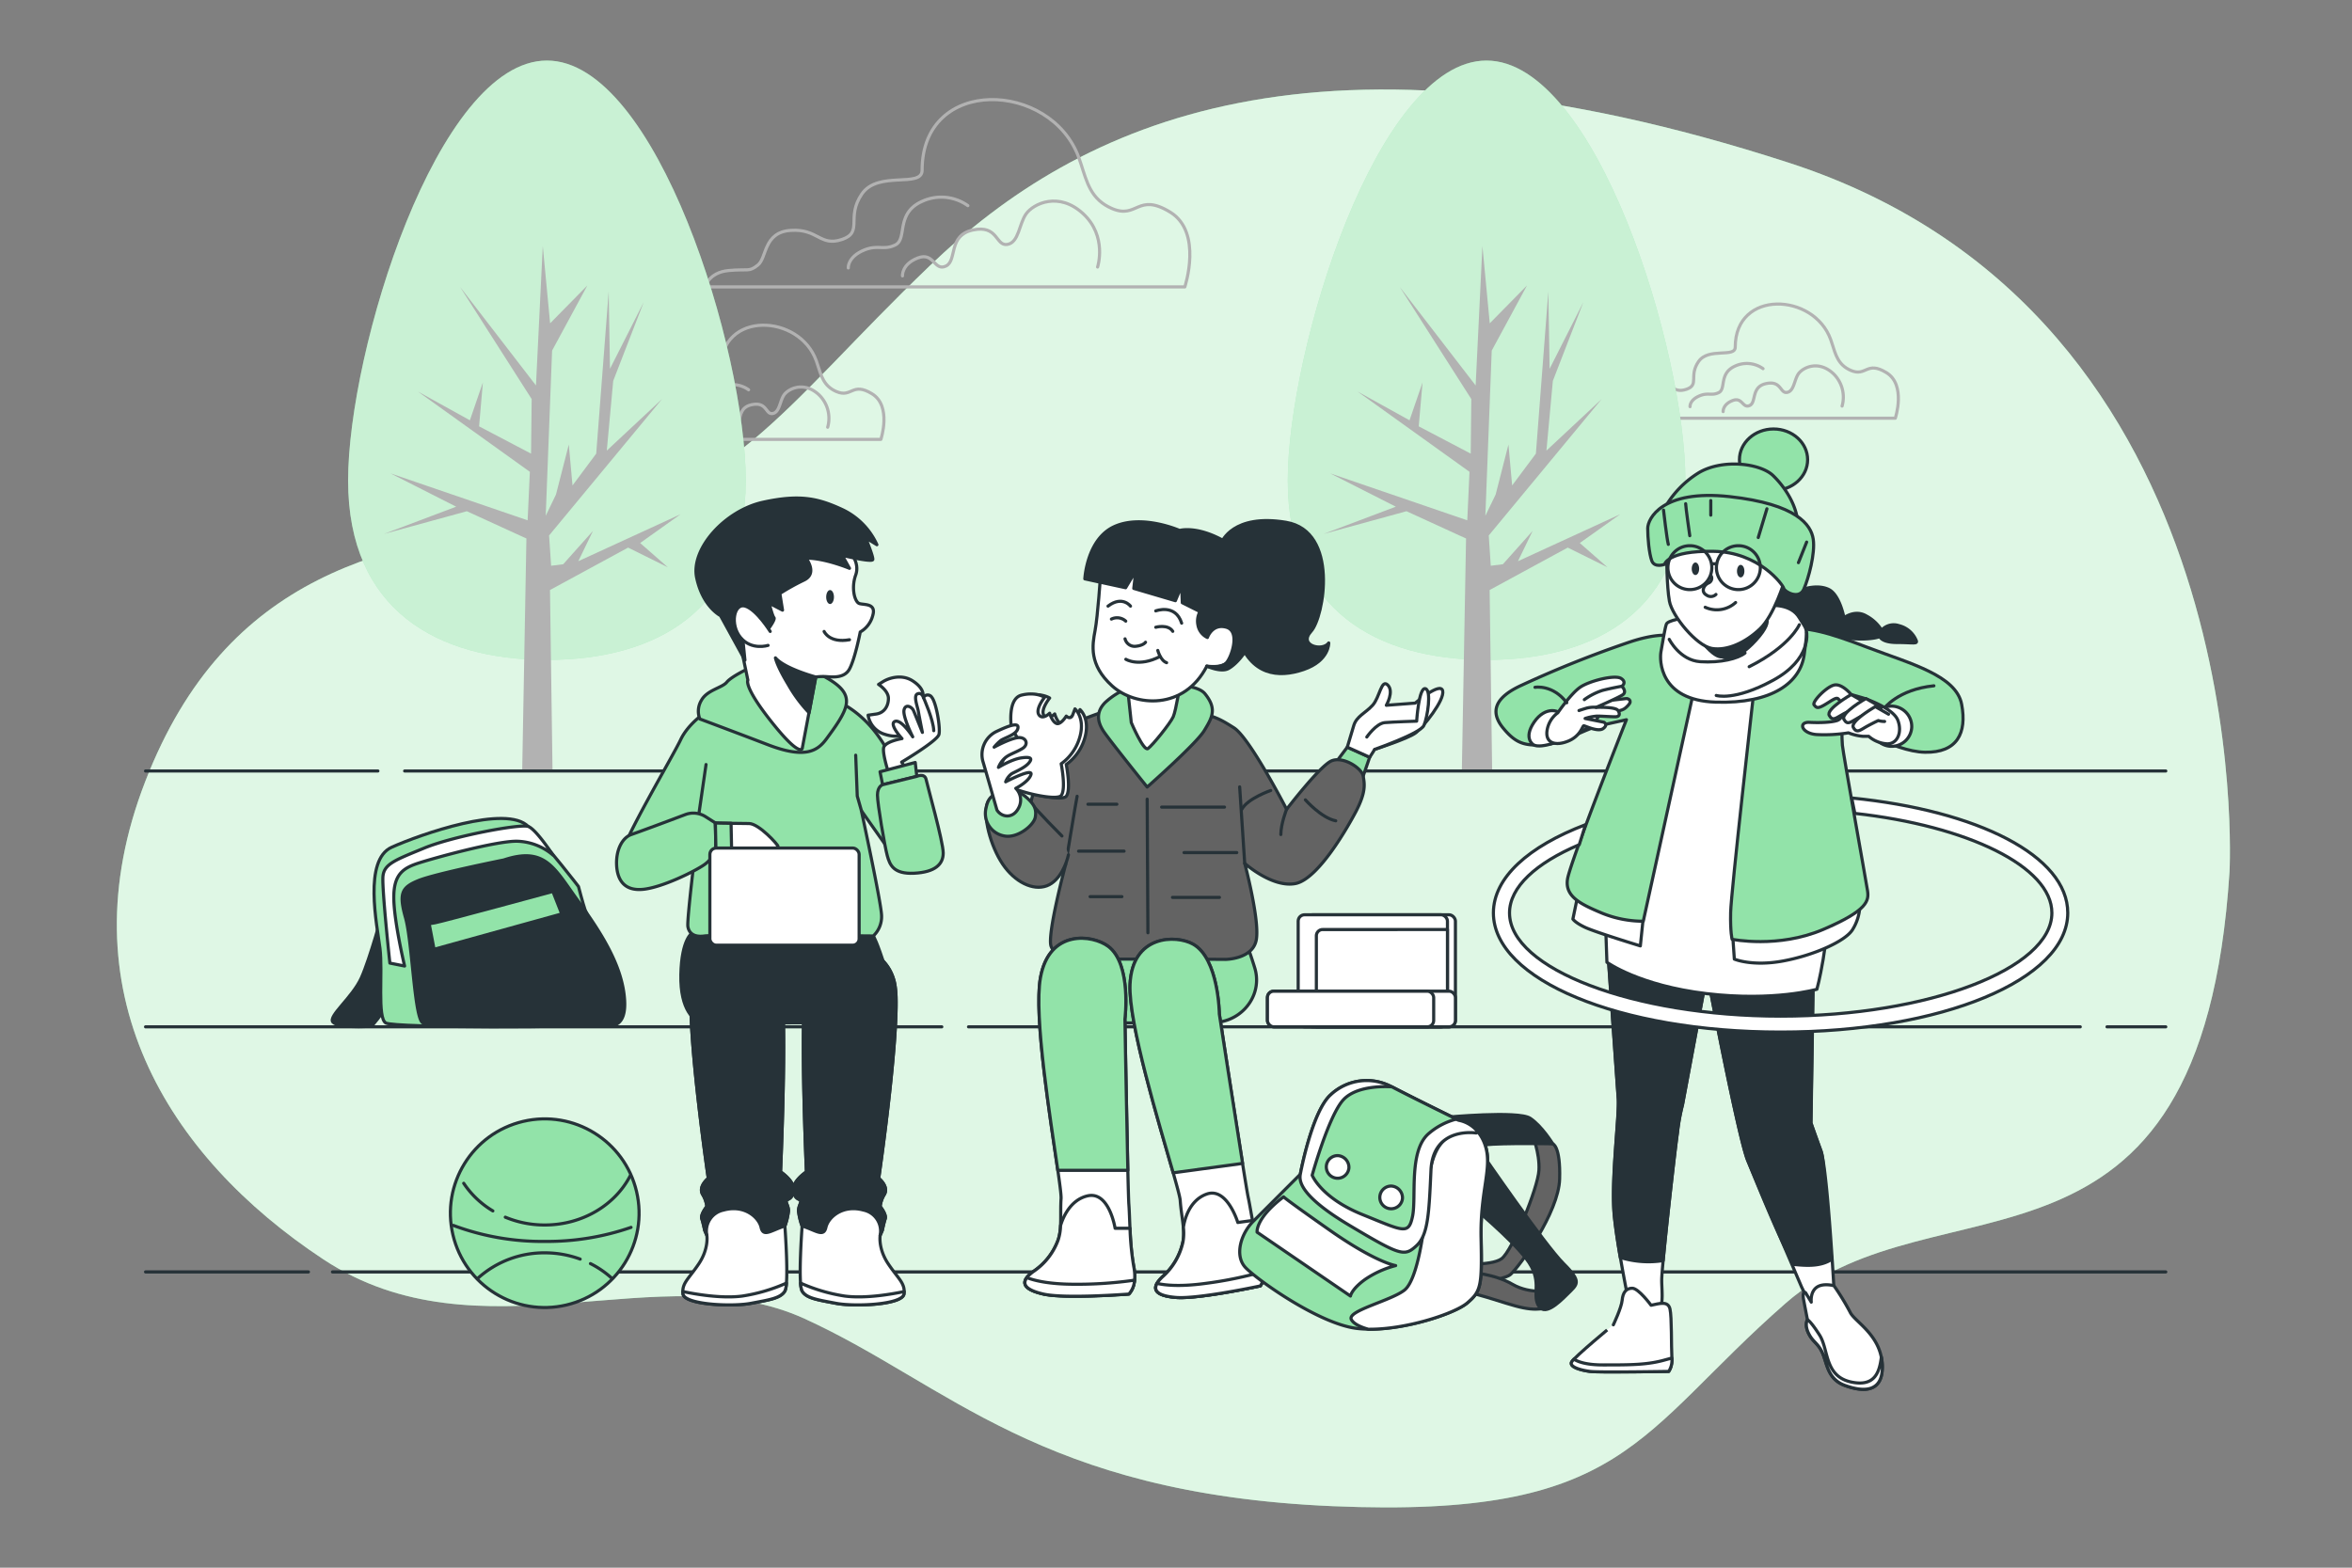 <svg xmlns="http://www.w3.org/2000/svg" viewBox="0 0 750 500"><rect x="0" y="0" width="750" height="500" fill="#808080" stroke="none"/><g id="background-simple"><path d="M710.94,278.1s10-177.36-140.49-226.18-226.19-13-274,32.88-63.77,75.73-118.57,81.7S72.24,182.45,46.33,249.21s7,119.57,56.79,152.45,107.62-2,153.45,18.93,74.74,55.8,168.4,59.79,96.65-22.92,144.48-64.77S702,417.6,710.94,278.1Z" style="fill:#92E3A9"></path><path d="M710.94,278.1s10-177.36-140.49-226.18-226.19-13-274,32.88-63.77,75.73-118.57,81.7S72.24,182.45,46.33,249.21s7,119.57,56.79,152.45,107.62-2,153.45,18.93,74.74,55.8,168.4,59.79,96.65-22.92,144.48-64.77S702,417.6,710.94,278.1Z" style="fill:#fff;opacity:0.7"></path></g><g id="Clouds"><path d="M344.72,52.35c-.22-.66-.44-1.32-.68-2-8.84-24.58-50-26.27-50,3.93,0,5.82-14,0-19.2,7.57s.58,12.21-6.4,14.54-7.56-3.49-16.29-2.91-7.56,8.73-10.47,11.05-2.9,1.17-9.3,1.75-7.57,5.23-7.57,5.23h153s5.81-17.45-4.66-23.85S362.73,70,354.59,66.51C347.86,63.63,346.6,58.15,344.72,52.35Z" style="fill:none;stroke:#b2b2b2;stroke-linecap:round;stroke-linejoin:round"></path><path d="M350,85.16s3.17-9.8-4.61-17-15.85-3.17-18.15,0-2.31,9.22-6.05,9.8-2.88-6.34-10.95-4.61-4.9,9.79-8.64,11.52-3.75-4.61-8.94-2.59S287.78,88,287.78,88" style="fill:none;stroke:#b2b2b2;stroke-linecap:round;stroke-linejoin:round"></path><path d="M308.63,65.59a14.59,14.59,0,0,0-14.76-1.29c-8.34,3.85-4.49,11.87-8.34,13.8S279.76,77.78,275,80s-4.5,5.45-4.5,5.45" style="fill:none;stroke:#b2b2b2;stroke-linecap:round;stroke-linejoin:round"></path><path d="M584.18,109.52c-.13-.41-.27-.81-.41-1.22-5.39-15-30.44-16-30.44,2.4,0,3.54-8.51,0-11.7,4.61s.36,7.44-3.9,8.86-4.61-2.13-9.92-1.77-4.61,5.31-6.38,6.73-1.77.71-5.67,1.06-4.61,3.19-4.61,3.19h93.22s3.54-10.63-2.84-14.53-6.38,1.42-11.34-.71C586.09,116.39,585.32,113.05,584.18,109.52Z" style="fill:none;stroke:#b2b2b2;stroke-linecap:round;stroke-linejoin:round"></path><path d="M587.4,129.51a10.42,10.42,0,0,0-2.81-10.36c-4.74-4.39-9.65-1.93-11.06,0s-1.4,5.62-3.68,6-1.76-3.86-6.67-2.81-3,6-5.27,7-2.28-2.81-5.44-1.58-3,3.51-3,3.51" style="fill:none;stroke:#b2b2b2;stroke-linecap:round;stroke-linejoin:round"></path><path d="M562.19,117.58a8.88,8.88,0,0,0-9-.78c-5.09,2.34-2.74,7.23-5.09,8.4s-3.51-.19-6.45,1.18-2.73,3.32-2.73,3.32" style="fill:none;stroke:#b2b2b2;stroke-linecap:round;stroke-linejoin:round"></path><path d="M260.7,116.26c-.13-.4-.26-.81-.41-1.21-5.38-15-30.44-16-30.44,2.39,0,3.55-8.5,0-11.69,4.61s.35,7.44-3.9,8.86-4.61-2.13-9.93-1.77-4.61,5.32-6.38,6.73-1.77.71-5.67,1.07-4.61,3.19-4.61,3.19h93.22s3.55-10.64-2.83-14.54-6.38,1.42-11.34-.7C262.62,123.13,261.85,119.79,260.7,116.26Z" style="fill:none;stroke:#b2b2b2;stroke-linecap:round;stroke-linejoin:round"></path><path d="M263.93,136.25a10.42,10.42,0,0,0-2.81-10.36c-4.74-4.39-9.66-1.93-11.06,0s-1.41,5.62-3.69,6-1.75-3.86-6.67-2.81-3,6-5.27,7-2.28-2.81-5.44-1.58-3,3.51-3,3.51" style="fill:none;stroke:#b2b2b2;stroke-linecap:round;stroke-linejoin:round"></path><path d="M238.71,124.32a8.88,8.88,0,0,0-9-.78c-5.08,2.35-2.74,7.23-5.08,8.4s-3.52-.19-6.45,1.18-2.74,3.32-2.74,3.32" style="fill:none;stroke:#b2b2b2;stroke-linecap:round;stroke-linejoin:round"></path></g><g id="Trees"><path d="M537.43,153.26c0,41.29-28.38,57.21-63.39,57.21s-63.4-15.92-63.4-57.21S439,19.31,474,19.31,537.43,112,537.43,153.26Z" style="fill:#92E3A9"></path><path d="M537.43,153.26c0,41.29-28.38,57.21-63.39,57.21s-63.4-15.92-63.4-57.21S439,19.31,474,19.31,537.43,112,537.43,153.26Z" style="fill:#fff;opacity:0.5"></path><polygon points="448.5 163.05 467.49 171.75 466.14 246.19 475.82 246.19 475.01 188.18 499.92 174.65 512.59 180.93 503.76 173.19 516.66 164.01 484.04 178.99 488.72 169.33 479.23 179.96 475.37 180.44 474.73 170.78 510.73 127.28 493.12 143.72 495.17 121.48 504.9 96.36 494.14 117.62 493.73 92.97 489.76 144.68 482.19 154.83 481.01 141.78 476.93 157.73 473.65 164.5 475.68 111.82 486.93 91.04 475.05 103.12 472.71 78.47 470.55 122.94 446.35 91.52 469.17 127.28 468.98 144.68 452.4 135.98 453.62 121.97 449.47 134.05 432.89 124.87 468.59 150.48 467.88 165.95 424.14 150.97 445.09 161.6 422.04 170.3 448.5 163.05" style="fill:#b2b2b2"></polygon><path d="M237.8,153.26c0,41.29-28.39,57.21-63.4,57.21S111,194.55,111,153.26,139.39,19.31,174.4,19.31,237.8,112,237.8,153.26Z" style="fill:#92E3A9"></path><path d="M237.8,153.26c0,41.29-28.39,57.21-63.4,57.21S111,194.55,111,153.26,139.39,19.31,174.4,19.31,237.8,112,237.8,153.26Z" style="fill:#fff;opacity:0.5"></path><polygon points="148.87 163.05 167.86 171.75 166.51 246.19 176.19 246.19 175.38 188.18 200.29 174.65 212.96 180.93 204.13 173.19 217.02 164.01 184.41 178.99 189.08 169.33 179.59 179.96 175.74 180.44 175.09 170.78 211.1 127.28 193.49 143.72 195.54 121.48 205.27 96.36 194.51 117.62 194.1 92.97 190.12 144.68 182.56 154.83 181.38 141.78 177.29 157.73 174.02 164.5 176.05 111.82 187.3 91.04 175.42 103.12 173.08 78.47 170.91 122.94 146.71 91.52 169.54 127.28 169.34 144.68 152.77 135.98 153.98 121.97 149.84 134.05 133.25 124.87 168.96 150.48 168.25 165.95 124.5 150.97 145.46 161.6 122.41 170.3 148.87 163.05" style="fill:#b2b2b2"></polygon></g><g id="Stairs"><line x1="671.88" y1="327.5" x2="690.62" y2="327.5" style="fill:none;stroke:#263238;stroke-linecap:round;stroke-linejoin:round"></line><line x1="308.84" y1="327.5" x2="663.35" y2="327.5" style="fill:none;stroke:#263238;stroke-linecap:round;stroke-linejoin:round"></line><line x1="46.41" y1="327.5" x2="300.32" y2="327.5" style="fill:none;stroke:#263238;stroke-linecap:round;stroke-linejoin:round"></line><line x1="106.02" y1="405.67" x2="690.62" y2="405.67" style="fill:none;stroke:#263238;stroke-linecap:round;stroke-linejoin:round"></line><line x1="46.41" y1="405.67" x2="98.35" y2="405.67" style="fill:none;stroke:#263238;stroke-linecap:round;stroke-linejoin:round"></line><line x1="129.03" y1="245.9" x2="690.62" y2="245.9" style="fill:none;stroke:#263238;stroke-linecap:round;stroke-linejoin:round"></line><line x1="46.41" y1="245.9" x2="120.5" y2="245.9" style="fill:none;stroke:#263238;stroke-linecap:round;stroke-linejoin:round"></line></g><g id="lunch-box"><rect x="416.5" y="291.76" width="47.6" height="35.74" rx="2.03" style="fill:#fff;stroke:#263238;stroke-linecap:round;stroke-linejoin:round"></rect><rect x="413.96" y="291.76" width="47.6" height="35.74" rx="2.03" style="fill:#fff;stroke:#263238;stroke-linecap:round;stroke-linejoin:round"></rect><path d="M421.76,296.47a2,2,0,0,0-2,2v29h39.8a2,2,0,0,0,2-2v-29Z" style="fill:#fff;stroke:#263238;stroke-linecap:round;stroke-linejoin:round"></path><rect x="404.16" y="316.13" width="59.94" height="11.37" rx="2.03" style="fill:#fff;stroke:#263238;stroke-linecap:round;stroke-linejoin:round"></rect><rect x="404.16" y="316.13" width="53.01" height="11.37" rx="2.03" style="fill:#fff;stroke:#263238;stroke-linecap:round;stroke-linejoin:round"></rect></g><g id="character-3"><path d="M512.82,304.7s2.81,40,3.22,45.65-2.42,26.34-1.21,37.8,5,29.36,5,29.36,4.22,5.63,7.64,2.82,2.41-7.85,2.41-12.07,4-40,5-47.06a63.46,63.46,0,0,1,1.61-8.84l7.84-42s10,52.59,13,59.83,17.17,40.31,17.17,40.31l4.23,8.65,6.43-2s-2.29-43.93-4.5-50-3.22-9-3.22-9l.68-44,.61-8.45L514,301.88Z" style="fill:#fff;stroke:#263238;stroke-linecap:round;stroke-linejoin:round"></path><path d="M580.71,367.15c-2.21-6-3.22-9-3.22-9l.68-44,.61-8.45L514,301.88l-1.21,2.82s2.81,40,3.22,45.65-2.42,26.34-1.21,37.8c.41,3.88,1.12,8.5,1.88,12.91a30.31,30.31,0,0,0,13.66,1c1.09-11.68,3.77-35.28,4.57-40.86a63.46,63.46,0,0,1,1.61-8.84l7.84-42s10,52.59,13,59.83c2.16,5.18,9.07,22.83,14.58,33.09,4,.38,8.56.76,12.18-1.64C582.07,388.15,582,370.79,580.71,367.15Z" style="fill:#263238;stroke:#263238;stroke-linecap:round;stroke-linejoin:round"></path><path d="M584.81,410.07s-3.62-1-5.63.6-1.61,4.63-1.61,4.63l-1.81-3s-1.21-.8-.6,2.41,1.2,6.24,1.2,6.24-1,1.61.41,4.42,3,3,4.42,6.24,1.61,8.24,7,10.25,12.42,2.79,12-6.66-8.8-13.65-10.21-16.66A79.13,79.13,0,0,0,584.81,410.07Z" style="fill:#fff;stroke:#263238;stroke-linecap:round;stroke-linejoin:round"></path><path d="M588.23,441.84c5.43,2,12.42,2.79,12-6.66a16.14,16.14,0,0,0-.31-2.37c-.63,5.48-2.51,9.42-9.48,8-8.74-1.78-7.26-10.37-10.22-15s-3.88-4.91-3.88-4.91-1,1.61.41,4.42,3,3,4.42,6.24S582.8,439.83,588.23,441.84Z" style="fill:#fff;stroke:#263238;stroke-linecap:round;stroke-linejoin:round"></path><path d="M526.49,416.3s-4-5.43-6-5.43-3,1.41-3.22,3.82-2.81,7.85-2.81,7.85S502,432.79,501.16,434.4s3,2.62,5.83,3,25.13,0,25.13,0,1.21-1.41,1-4.63,0-12.67-.6-15.28S529.31,415.7,526.49,416.3Z" style="fill:#fff;stroke:#263238;stroke-linecap:round;stroke-linejoin:round"></path><path d="M511.17,435.33c-5.35,0-8-1-9.28-1.83a4.59,4.59,0,0,0-.73.9c-.81,1.61,3,2.62,5.83,3s25.13,0,25.13,0a6.57,6.57,0,0,0,1-4.26l-2,.54C525.4,435.33,520.06,435.33,511.17,435.33Z" style="fill:#fff;stroke:#263238;stroke-linecap:round;stroke-linejoin:round"></path><path d="M512,295.25l.41,11.66s10.25,7.44,31.77,10,35.19-1.4,35.19-1.4,3.82-13.48,4.42-35.6-6.43-69-6.43-69l-44.44.8Z" style="fill:#fff;stroke:#263238;stroke-linecap:round;stroke-linejoin:round"></path><path d="M524,292.69l-.93,9s-14.34-4.37-17.62-5.92-3.89-2.65-3.89-2.65l1.71-8.26A34.7,34.7,0,0,0,524,292.69Z" style="fill:#fff;stroke:#263238;stroke-linecap:round;stroke-linejoin:round"></path><path d="M536.55,204.14s-3.31-3.75-16.34.45a345.45,345.45,0,0,0-34.9,13.91c-8.84,4-10.17,8.62-6,13.7s7.07,5.74,13.25,5.3,12.15-4.86,18.12-6.19l7.95-1.76s-17.89,45.28-18.78,50.8,4,7.95,10.83,10.82A35,35,0,0,0,524,293.82l17.23-78.63S543.18,211,536.55,204.14Z" style="fill:#92E3A9;stroke:#263238;stroke-linecap:round;stroke-linejoin:round"></path><path d="M575.2,187.87s4.54-1.58,8,.17,4.8,9,4.8,9,3.49-2.76,7.13-.58A12.79,12.79,0,0,1,600,201a5.16,5.16,0,0,1,5.53-1.45A8,8,0,0,1,611,204.2c.59,1.31-.87.72-6,.72s-5.53-1.89-5.53-1.89-2.33,1-7.71.73-5.68-1.6-5.68-1.6,1.74,1.6-6,2-22.86-2-21.4-11.51,7.28-11.35,10.62-10.62S575.2,187.87,575.2,187.87Z" style="fill:#263238;stroke:#263238;stroke-linecap:round;stroke-linejoin:round"></path><path d="M552.43,297.06l.61,8.84s5.63,2.42,15.48.61,19.71-6.24,22.12-9.86a15.24,15.24,0,0,0,2.42-7.64s-19.11,7.24-28.36,8.25S552.43,297.06,552.43,297.06Z" style="fill:#fff;stroke:#263238;stroke-linecap:round;stroke-linejoin:round"></path><path d="M559.19,221.15S552,284.58,551.86,291s.47,8.58.47,8.58,14.65,3,29-3.12S596,287.23,595.5,284s-7.79-43.8-8-46.29-.15-6.55-.15-6.55l1.24-1.24s15,9.82,25.25,10,13.41-6.08,11.69-15.27-16.21-12.94-29.77-18.08-18.23-6.39-28.21-6.39S559.19,221.15,559.19,221.15Z" style="fill:#92E3A9;stroke:#263238;stroke-linecap:round;stroke-linejoin:round"></path><path d="M537.37,197.06s-5.53.73-6,2-1.31,6.41-1.74,8.88-.59,15.43,17.47,16,27.08-6.26,28.24-15.29,1-7.28-1.6-11.65-8.59-4.07-11.06-3.78-6.41,5.53-14.42,6.11S537.37,197.06,537.37,197.06Z" style="fill:#fff;stroke:#263238;stroke-linecap:round;stroke-linejoin:round"></path><path d="M543.05,205.07s3.64,4.75,6.14,4.43c0,0,3.76,2.41,10.75-5.3s1.6-8,1.6-8S552.08,206.09,543.05,205.07Z" style="fill:#263238;stroke:#263238;stroke-linecap:round;stroke-linejoin:round"></path><path d="M576.1,201.72s1.6,8.59-10.77,15.29-18.06,4.8-18.06,4.8" style="fill:none;stroke:#263238;stroke-linecap:round;stroke-linejoin:round"></path><path d="M556.45,208.27c-2.19,1.75-7.72,3.21-14.27,2.77s-9.9-7.13-9.9-7.13" style="fill:none;stroke:#263238;stroke-linecap:round;stroke-linejoin:round"></path><path d="M573.77,199.25s-2.91,6.84-16,13.39" style="fill:none;stroke:#263238;stroke-linecap:round;stroke-linejoin:round"></path><path d="M489,237.55s-3.38-2,.2-7.24,8.59-4.15,9.46-1.16.09,6.67-2.9,7.73S490.14,238.23,489,237.55Z" style="fill:#fff;stroke:#263238;stroke-linecap:round;stroke-linejoin:round"></path><path d="M512.5,223.46s5.44-.54,6-.65,2.17.55.76,2.07-1.74,1.74-6.42,2.39-2.29,2.29-6.1,4.58-4.46,2.28-4.46,2.28,1.52-8.82,4.57-11.32S512.5,223.46,512.5,223.46Z" style="fill:#fff;stroke:#263238;stroke-linecap:round;stroke-linejoin:round"></path><path d="M496.75,227.34s4.24-6.23,7.23-8.22,11-4,12.95-2.74.25,2.49.25,2.49,1.74,1.75.25,2.74-8.47,4-8.47,4,6.22-.25,7,1,.38,2-.93,2-4.24-.22-5.76-.22a15.47,15.47,0,0,0-3.81.76l6,1.2s1.42.76-.22,2-5.76-.87-6.2-.87-1,3.27-5,4.9-7.18.65-6.75-3.16A8.6,8.6,0,0,1,496.75,227.34Z" style="fill:#fff;stroke:#263238;stroke-linecap:round;stroke-linejoin:round"></path><path d="M517.18,218.87s-3.26.57-6.2,1.33a20.92,20.92,0,0,0-5.77,2.94" style="fill:#fff;stroke:#263238;stroke-linecap:round;stroke-linejoin:round"></path><path d="M509,225.6a8.93,8.93,0,0,0-3.1.26c-1.41.43-2.39.76-2.39.76" style="fill:#fff;stroke:#263238;stroke-linecap:round;stroke-linejoin:round"></path><path d="M489.47,219.21s5.69-1,10.13,4.93" style="fill:none;stroke:#263238;stroke-linecap:round;stroke-linejoin:round"></path><path d="M600.68,226.07s4.46-6.19,16-7.34" style="fill:none;stroke:#263238;stroke-linecap:round;stroke-linejoin:round"></path><path d="M609.61,231.84a6.41,6.41,0,1,1-6.41-6.63A6.52,6.52,0,0,1,609.61,231.84Z" style="fill:#fff;stroke:#263238;stroke-linecap:round;stroke-linejoin:round"></path><path d="M590.31,221.52s-3-3.7-5.55-3-7,5.37-6.29,6.29,1.11,1.3,3.33,0,3.52-2.4,4.26-2a4.89,4.89,0,0,1,1.66,3.51c0,1.3-.37,3-2,3.52s-5,.74-8.7.55-2.59,3.52,2.22,3.89a48.41,48.41,0,0,0,10.18-.55,16.1,16.1,0,0,0,4.62,1.11h1.85a9.79,9.79,0,0,0,5.93,2.4c3.33,0,4.81-3.88,3.33-7.59s-9.81-6.66-10.92-7S590.31,221.52,590.31,221.52Z" style="fill:#fff;stroke:#263238;stroke-linecap:round;stroke-linejoin:round"></path><path d="M595.12,224.3l-4.81-2.78s-8.14,4.63-7,6.66,2.22.74,4.63-.55,3.33-1.67,3.33-1.67S595.31,227.26,595.12,224.3Z" style="fill:#fff;stroke:#263238;stroke-linecap:round;stroke-linejoin:round"></path><path d="M599.81,225.56,595,222.79s-8.15,4.62-7,6.66,2.23.74,4.63-.56,3.33-1.66,3.33-1.66S600,228.52,599.81,225.56Z" style="fill:#fff;stroke:#263238;stroke-linecap:round;stroke-linejoin:round"></path><path d="M602.21,227.79,598,225.38s-8.14,4.63-7,6.66,2.22.74,4.63-.55,3.33-1.67,3.33-1.67a6.47,6.47,0,0,0,2,.28" style="fill:#fff;stroke:#263238;stroke-linecap:round;stroke-linejoin:round"></path><ellipse cx="565.54" cy="146.62" rx="10.87" ry="9.8" style="fill:#92E3A9;stroke:#263238;stroke-linecap:round;stroke-linejoin:round"></ellipse><path d="M531.48,177.74s0,9.26.86,14S541,206,545.91,206.82s10.77-1.94,15.29-6.25,7.76-15.07,8-15.72-1.94-6.46-9-9.69c-14.3-6.5-20.25-4.53-24.35-2.59S531.48,177.74,531.48,177.74Z" style="fill:#fff;stroke:#263238;stroke-linecap:round;stroke-linejoin:round"></path><path d="M545.69,183.77a1.61,1.61,0,0,1-.86,2.16c-1.51.64-2.58,2.8-.65,3.87a2.32,2.32,0,0,0,3-.21" style="fill:none;stroke:#263238;stroke-linecap:round;stroke-linejoin:round"></path><path d="M543.75,193.68a8.89,8.89,0,0,0,9.7-1.51" style="fill:none;stroke:#263238;stroke-linecap:round;stroke-linejoin:round"></path><path d="M556.25,182.16c0,1.13-.53,2-1.19,2s-1.18-.91-1.18-2,.53-2,1.18-2S556.25,181,556.25,182.16Z" style="fill:#263238"></path><path d="M541.82,181.4c0,1.13-.53,2-1.19,2s-1.18-.92-1.18-2,.53-2,1.18-2S541.82,180.27,541.82,181.4Z" style="fill:#263238"></path><path d="M530.46,162.69a31.48,31.48,0,0,1,11.46-12.05c7.67-4.37,19.49-2.83,23.5,1.06s7.33,9.45,7.8,14.53,2.36-1.18-17.25-2.36-25.63.24-25.63.24Z" style="fill:#92E3A9;stroke:#263238;stroke-linecap:round;stroke-linejoin:round"></path><path d="M530.78,180s.91-4.37,15.56-4.16,22.24,10.73,22.46,11.81,4.9,3.7,6.4.26,3.67-11.42,3-15.94-5.17-11.21-26.71-13.58-26.07,7.11-26.07,10.13.44,8,1.3,10.34S530.78,180,530.78,180Z" style="fill:#92E3A9;stroke:#263238;stroke-linecap:round;stroke-linejoin:round"></path><path d="M530.46,162.69s1.09,9.48,1.53,10.93" style="fill:none;stroke:#263238;stroke-linecap:round;stroke-linejoin:round"></path><path d="M537.52,160.66c0,1,1.31,10.2,1.31,10.2" style="fill:none;stroke:#263238;stroke-linecap:round;stroke-linejoin:round"></path><line x1="545.53" y1="159.65" x2="545.53" y2="164.3" style="fill:none;stroke:#263238;stroke-linecap:round;stroke-linejoin:round"></line><line x1="563.43" y1="162.27" x2="560.67" y2="171.44" style="fill:none;stroke:#263238;stroke-linecap:round;stroke-linejoin:round"></line><line x1="576.1" y1="172.89" x2="573.48" y2="179.45" style="fill:none;stroke:#263238;stroke-linecap:round;stroke-linejoin:round"></line><path d="M545.86,181.05a7,7,0,1,0-7,7A7,7,0,0,0,545.86,181.05Z" style="fill:none;stroke:#263238;stroke-linecap:round;stroke-linejoin:round"></path><path d="M561.33,181.05a7,7,0,1,0-7,7A7,7,0,0,0,561.33,181.05Z" style="fill:none;stroke:#263238;stroke-linecap:round;stroke-linejoin:round"></path><line x1="545.93" y1="179.82" x2="547.35" y2="179.82" style="fill:none;stroke:#263238;stroke-linecap:round;stroke-linejoin:round"></line><path d="M590.47,254.51l1,4.91c36,4,62.83,17,62.83,31.75,0,17.85-39.59,32.92-86.46,32.92S481.35,309,481.35,291.17c0-8.26,8.48-15.92,22.24-21.77l2-6.38c-18.16,6.91-29.38,16.88-29.38,28.15,0,21.33,40.22,38,91.57,38s91.58-16.71,91.58-38C659.38,273,630.71,258.54,590.47,254.51Z" style="fill:#fff;stroke:#263238;stroke-linecap:round;stroke-linejoin:round"></path></g><g id="character-2"><polygon points="426.17 242.91 429.62 238.3 436.76 241.52 434.69 247.51 426.17 242.91" style="fill:#92E3A9;stroke:#263238;stroke-linecap:round;stroke-linejoin:round"></polygon><path d="M338.63,297.5s-3.45,1.84-3.69,13.36,4.38,14.74,6.46,15.2c1.52.34,30.39.18,45.42.07,7.95-.05,14.49-6.75,13.83-14.67a13.23,13.23,0,0,0-.51-2.67c-2.54-8.3-3.83-10.3-3.83-10.3Z" style="fill:#92E3A9;stroke:#263238;stroke-linecap:round;stroke-linejoin:round"></path><path d="M359.13,224.94a101.32,101.32,0,0,0-16.81,5.76c-8.76,3.91-17.51,33.17-15.44,41.46s5.07,9,7.6,8.06,5.3-4.37,5.3-4.37-6,22.34-4.6,26,6.91,4.37,15.43,4.14,40.08,0,40.08,0,8.75,0,9.91-6.22-3.69-24.41-3.69-24.41,8.75,7.83,16.13,6.45,16.95-18.43,19.35-23c3.22-6.22,2.76-8.75,2.3-11.29s-6.45-6.45-10.14-4.83-14.28,15.43-14.28,15.43-11.75-22.81-16.81-26-6.69-4.15-17.74-6S359.13,224.94,359.13,224.94Z" style="fill:#636363;stroke:#263238;stroke-linecap:round;stroke-linejoin:round"></path><line x1="365.81" y1="254.88" x2="366.04" y2="297.5" style="fill:none;stroke:#263238;stroke-linecap:round;stroke-linejoin:round"></line><line x1="394.38" y1="271.93" x2="377.56" y2="271.93" style="fill:none;stroke:#263238;stroke-linecap:round;stroke-linejoin:round"></line><line x1="343.93" y1="271.47" x2="358.44" y2="271.47" style="fill:none;stroke:#263238;stroke-linecap:round;stroke-linejoin:round"></line><line x1="347.61" y1="285.98" x2="357.75" y2="285.98" style="fill:none;stroke:#263238;stroke-linecap:round;stroke-linejoin:round"></line><line x1="373.88" y1="286.21" x2="388.85" y2="286.21" style="fill:none;stroke:#263238;stroke-linecap:round;stroke-linejoin:round"></line><path d="M416.26,255.11s5.07,5.76,9.68,6.68" style="fill:none;stroke:#263238;stroke-linecap:round;stroke-linejoin:round"></path><path d="M405.2,252.12s-7.37,2.53-9.21,6" style="fill:none;stroke:#263238;stroke-linecap:round;stroke-linejoin:round"></path><line x1="370.42" y1="257.42" x2="390.46" y2="257.42" style="fill:none;stroke:#263238;stroke-linecap:round;stroke-linejoin:round"></line><line x1="356.14" y1="256.5" x2="346.92" y2="256.5" style="fill:none;stroke:#263238;stroke-linecap:round;stroke-linejoin:round"></line><line x1="396.91" y1="275.39" x2="395.3" y2="250.97" style="fill:none;stroke:#263238;stroke-linecap:round;stroke-linejoin:round"></line><path d="M339.78,275.85s3.46-21,3.69-21.89" style="fill:none;stroke:#263238;stroke-linecap:round;stroke-linejoin:round"></path><path d="M410.27,258.11s-1.84,4.61-1.84,8.06" style="fill:none;stroke:#263238;stroke-linecap:round;stroke-linejoin:round"></path><path d="M360.51,219.18a23.57,23.57,0,0,0-8.06,4.84c-3.22,3.22-2.3,6.45-.69,9s14.05,18,14.05,18,15.67-13.82,18.2-18,4.15-6.91.23-11.75S360.51,219.18,360.51,219.18Z" style="fill:#92E3A9;stroke:#263238;stroke-linecap:round;stroke-linejoin:round"></path><path d="M359.82,221.94l.92,8.53s3.92,9.21,5.3,8.29,7.14-8.06,8.07-10.14,2.3-11.05,2.3-11.05l-15.9,1.61Z" style="fill:#fff;stroke:#263238;stroke-linecap:round;stroke-linejoin:round"></path><path d="M389.62,172.89s3.48-9.13,20.43-6.31,12.17,30.22,8,34.78,3.7,6.52,5.65,3.7c0,0,.22,5.65-8,8.47s-16.73,1.74-20.86-10S389.62,172.89,389.62,172.89Z" style="fill:#263238;stroke:#263238;stroke-linecap:round;stroke-linejoin:round"></path><path d="M350.93,183.54s-.87,13-1.74,17.6-2,10.87,5.43,17.61,23,7.82,30.22-6.3c0,0,4.78,1.73,8.69-3s3.7-10,1.09-15.65-13.48-11.08-30.43-15.21S350.93,183.54,350.93,183.54Z" style="fill:#fff;stroke:#263238;stroke-linecap:round;stroke-linejoin:round"></path><path d="M376.14,169.19s-11.73-5.22-20.65-1.3-9.56,16.73-9.56,16.73l13,2.83,3.26-5.43-.65,5.65,13.26,3.91,2-4.78.21,5.43,5.65,2.83a6.21,6.21,0,0,0-.65,4.34,5.41,5.41,0,0,0,3,3.92s1.53-4.57,6.09-3.26,1.52,10-.22,11.52-6.08.87-6.08.87,4.34,2,6.74.87,9.56-7.61,9.78-20.22-6.52-18.69-13.7-21.95S376.14,169.19,376.14,169.19Z" style="fill:#263238;stroke:#263238;stroke-linecap:round;stroke-linejoin:round"></path><path d="M358.75,203.75a3.16,3.16,0,0,0,3.26,2.39c2.61-.22,3.27-1.3,3.27-1.3" style="fill:none;stroke:#263238;stroke-linecap:round;stroke-linejoin:round"></path><path d="M359,210.27s4.13,2.61,10.87-.87" style="fill:none;stroke:#263238;stroke-linecap:round;stroke-linejoin:round"></path><path d="M369.19,207.45s.87,3.26,2.82,3.91" style="fill:none;stroke:#263238;stroke-linecap:round;stroke-linejoin:round"></path><path d="M354.41,197.45a4.1,4.1,0,0,1,4.56.65" style="fill:none;stroke:#263238;stroke-linecap:round;stroke-linejoin:round"></path><path d="M368.54,200.06s3.91-1.09,5.43,1.3" style="fill:none;stroke:#263238;stroke-linecap:round;stroke-linejoin:round"></path><path d="M360.49,193.32s-2.61-3.48-7.17,0" style="fill:none;stroke:#263238;stroke-linecap:round;stroke-linejoin:round"></path><path d="M368.54,194.84s6.3-2.39,8.26,3.91" style="fill:none;stroke:#263238;stroke-linecap:round;stroke-linejoin:round"></path><path d="M429.62,238.3s1.15-3.92,2.07-6.91,3.69-3.92,6-6.45,2.77-8.53,4.84-6.45-.46,6.45-.46,6.45l9.21-.69s8.07-6.91,8.76-3.92-6.22,11.52-8.53,13.36-13.13,5.3-13.13,5.3l-1.61,2.53Z" style="fill:#fff;stroke:#263238;stroke-linecap:round;stroke-linejoin:round"></path><path d="M435.84,235.07s3-4.37,5.76-4.6,10.14-.46,10.14-.46.69-10.83,2.76-10.37.69,9.21-.46,11.75-15.67,7.6-15.67,7.6" style="fill:#fff;stroke:#263238;stroke-linecap:round;stroke-linejoin:round"></path><path d="M338.63,266.63s-7.83-7.83-10.13-10.82-12-3.92-13.6.23.93,13.82,4.84,19.58,9.68,8.52,14.05,6.91,6.45-7.61,6.91-9.91" style="fill:#636363;stroke:#263238;stroke-linecap:round;stroke-linejoin:round"></path><path d="M317.9,253.5s-2.54-.46-3.46,4.15a7.28,7.28,0,0,0,6,9c4.15.69,9.22-3.45,9.68-6s-.23-4.14-3.23-6.68A7.66,7.66,0,0,0,317.9,253.5Z" style="fill:#92E3A9;stroke:#263238;stroke-linecap:round;stroke-linejoin:round"></path><path d="M324.12,232.31s-1.38-9.22,3.22-10.37,7.37.69,7.37.69-3,3.69-1.84,5.53,3.46-.46,3.46-.46.69,2.54,2.07,3.23,3.23-2.31,3.23-2.31,1.38,1.39,2.07-.46l.69-1.84s3.22,2.76,1.61,8.75a15.7,15.7,0,0,1-6,8.76s1.62,8.06,0,10.13-18.66-2.07-20-5.3,6-13.13,6-13.13Z" style="fill:#fff;stroke:#263238;stroke-linecap:round;stroke-linejoin:round"></path><path d="M322.51,232.08s-1.39-9.22,3.22-10.37,7.37.69,7.37.69-3,3.69-1.84,5.53,3.45-.46,3.45-.46.7,2.54,2.08,3.23,3.22-2.31,3.22-2.31,1.39,1.39,2.08-.46l.69-1.84s3.22,2.76,1.61,8.75a15.7,15.7,0,0,1-6,8.76s1.61,8.06,0,10.13-18.66-2.07-20-5.3,6-13.13,6-13.13Z" style="fill:#fff;stroke:#263238;stroke-linecap:round;stroke-linejoin:round"></path><path d="M317.9,258.34s-3.23-11.29-4.38-15.2a8.17,8.17,0,0,1,4.38-9.91c3.91-1.84,7.14-3,6.68-.92s-4.38,3-5.53,3.92A15.13,15.13,0,0,0,317,238.3s4.6-2.54,7.37-3,3.91,2.08,1.61,3.46-4.38,1.84-5.76,3.22a8,8,0,0,0-1.84,2.77s4.15-2.54,7.14-3,3.92,0,2.53,1.62-4.37,2.76-5.52,3.45a5.77,5.77,0,0,0-1.85,2.54s8.76-4.61,8.07-2.31-4.84,4.38-4.84,4.38a5.27,5.27,0,0,1,.92,6.22C323,261.33,319.28,260.64,317.9,258.34Z" style="fill:#fff;stroke:#263238;stroke-linecap:round;stroke-linejoin:round"></path><path d="M358.71,325s2.2-17.54-5.32-23.18c-4.94-3.71-18.8-5.64-21.61,10s6.89,65.78,6.57,70.48.32,9.71-.94,13.16a20.53,20.53,0,0,1-7.83,10c-4.38,3.13-3.76,5.64,3.14,7.2s27.25,0,27.25,0,2.82-2.5,1.56-8.77-1.25-16-1.56-19.73S358.71,325,358.71,325Z" style="fill:#fff;stroke:#263238;stroke-linecap:round;stroke-linejoin:round"></path><path d="M332.72,412.73c6.89,1.57,27.25,0,27.25,0s2.82-2.5,1.56-8.77a90,90,0,0,1-1.2-12.21h-4.75s-1.88-11.91-8.77-10.34c-5.85,1.33-8.08,7.62-8.62,9.49a16.15,16.15,0,0,1-.78,4.61,20.53,20.53,0,0,1-7.83,10C325.2,408.66,325.82,411.17,332.72,412.73Z" style="fill:#fff;stroke:#263238;stroke-linecap:round;stroke-linejoin:round"></path><path d="M342.74,409.6c-8.09,0-12.77-1.13-15.29-2.1-1.66,2.22-.11,4,5.27,5.23,6.89,1.57,27.25,0,27.25,0a7.14,7.14,0,0,0,1.81-4.43A127.72,127.72,0,0,1,342.74,409.6Z" style="fill:#fff;stroke:#263238;stroke-linecap:round;stroke-linejoin:round"></path><path d="M353.39,301.85c-4.94-3.71-18.8-5.64-21.61,10C329.59,324,335,357,337.31,373.27h22.33c-.4-17.21-.93-48.24-.93-48.24S360.91,307.49,353.39,301.85Z" style="fill:#92E3A9;stroke:#263238;stroke-linecap:round;stroke-linejoin:round"></path><path d="M388.81,323.37s-.19-17.67-8.4-22.25c-5.4-3-19.38-3.05-20.06,12.85s15.7,64.25,16,68.95,1.62,9.58.85,13.16a20.65,20.65,0,0,1-6.41,11c-3.92,3.69-3,6.09,4.08,6.72s27-3.68,27-3.68,2.45-2.87.37-8.9-3.4-15.66-4.22-19.35S388.81,323.37,388.81,323.37Z" style="fill:#fff;stroke:#263238;stroke-linecap:round;stroke-linejoin:round"></path><path d="M374.89,413.78c7,.63,27-3.67,27-3.67s2.45-2.87.37-8.9a89.84,89.84,0,0,1-2.85-11.95l-4.7.64s-3.47-11.54-10.08-9c-5.63,2.1-7,8.64-7.27,10.56a16.26,16.26,0,0,1-.14,4.67,20.65,20.65,0,0,1-6.41,11C366.89,410.76,367.85,413.16,374.89,413.78Z" style="fill:#fff;stroke:#263238;stroke-linecap:round;stroke-linejoin:round"></path><path d="M384.4,409.33c-8,1.09-12.81.6-15.44,0-1.34,2.42.44,4,5.93,4.47,7,.63,27-3.67,27-3.67a7.2,7.2,0,0,0,1.2-4.64A127.39,127.39,0,0,1,384.4,409.33Z" style="fill:#fff;stroke:#263238;stroke-linecap:round;stroke-linejoin:round"></path><path d="M380.41,301.12c-5.4-3-19.38-3.05-20.06,12.85-.53,12.34,9.22,44.24,13.76,60.09l22.13-3c-2.72-17-7.43-47.68-7.43-47.68S388.62,305.7,380.41,301.12Z" style="fill:#92E3A9;stroke:#263238;stroke-linecap:round;stroke-linejoin:round"></path></g><g id="character-1"><path d="M261.14,185.39a6.73,6.73,0,0,1,7.76-1.66" style="fill:none;stroke:#263238;stroke-linecap:round;stroke-linejoin:round"></path><path d="M220.79,297.5s-3.45,1.84-3.68,13.36,4.38,14.74,6.45,15.2,54.36,0,54.36,0,6.91-9,4.38-17.27-3.82-10.3-3.82-10.3Z" style="fill:#263238;stroke:#263238;stroke-linecap:round;stroke-linejoin:round"></path><path d="M225.47,226.83s-5.94,3.8-8.42,9.08-18.92,33-18.75,36.79S222,269.1,222,269.1s-3,24.27-2.65,26.42,2,3.47,5.29,3,53.83,0,53.83,0a8.47,8.47,0,0,0,2.64-6.6c-.17-4.3-6.44-33.36-6.44-33.36l11.06,15.69s4.46,2.14,7.43.16,5.28-10.56,3.63-16.51-6.6-7.43-15.35-21.13-20-14.86-20-14.86-7.6-3.14-21.8-1.49S225.47,226.83,225.47,226.83Z" style="fill:#92E3A9;stroke:#263238;stroke-linecap:round;stroke-linejoin:round"></path><line x1="222.34" y1="263.16" x2="225.14" y2="243.84" style="fill:#fff;stroke:#263238;stroke-linecap:round;stroke-linejoin:round"></line><polyline points="274.68 258.53 273.36 253.91 272.86 240.86" style="fill:none;stroke:#263238;stroke-linecap:round;stroke-linejoin:round"></polyline><path d="M238.52,213.29s-5.29,2.48-6.77,4.29-6.28,2.48-8.09,5.78a6.7,6.7,0,0,0-.5,5.95s9.74,3.63,21.8,8.25,15.85,1.82,18.65-2,5.95-8.09,6.28-11.23-1.65-5.61-7.1-8.58S245,210.81,238.52,213.29Z" style="fill:#92E3A9;stroke:#263238;stroke-linecap:round;stroke-linejoin:round"></path><path d="M270.71,175.64s3.64,3.64,2.15,7.76-.33,8.59,1.16,9.09,5.45-.17,4.29,3.79a8.49,8.49,0,0,1-4,5.29s-1.65,8.58-3.47,11.88-6.44,2.32-8.09,2.32a18.29,18.29,0,0,0-2.64.16l-4.3,22.79s-.66,3-9.74-8.42-7.59-13.38-7.59-13.38l-5-23.94s-7.26-13.54,8.59-21.46S270.71,175.64,270.71,175.64Z" style="fill:#fff;stroke:#263238;stroke-linecap:round;stroke-linejoin:round"></path><path d="M257,178s3.85,4.84-.61,7a73.82,73.82,0,0,0-7.71,4.29l.85,5.31-4.28-2.23s1.05,4.13,1.54,4.63-1.54,3.26-1.54,3.26l-8.89-1.6,1.18,11.88-7.78-14.19s-5.62-2.8-7.6-12.05,9.08-21.47,21.14-24.11,17.83-1.15,25.59,2.48a22.84,22.84,0,0,1,10.73,11.06L276,171.52s2.48,5.94,2.31,6.93-9.74-1.32-9.74-1.32l2.31,4.13S263.12,178,257,178Z" style="fill:#263238;stroke:#263238;stroke-linecap:round;stroke-linejoin:round"></path><path d="M245.6,201.39s-4.28-6.91-7.92-8.06-5,5.94-1.48,10.07,8.72,2.44,8.72,2.44" style="fill:#fff;stroke:#263238;stroke-linecap:round;stroke-linejoin:round"></path><path d="M265.93,190.42c0,1.23-.56,2.23-1.24,2.23s-1.24-1-1.24-2.23.55-2.23,1.24-2.23S265.93,189.19,265.93,190.42Z" style="fill:#263238"></path><path d="M262.79,201.4s1.65,3.8,8.09,2.64" style="fill:none;stroke:#263238;stroke-linecap:round;stroke-linejoin:round"></path><path d="M260.15,215.93s-9.91-2.64-12.88-6.11c0,0,.33,2.31,4.13,8.59a45.37,45.37,0,0,0,6.6,8.91Z" style="fill:#263238;stroke:#263238;stroke-linecap:round;stroke-linejoin:round"></path><path d="M225,260.48a7.24,7.24,0,0,0-6.46-.68c-5.26,2-15,5.61-17.13,6.33-3,1-5,4.95-4.79,9.74s2.47,8.42,8.58,7.76,16.38-5.74,19.36-7.83a10,10,0,0,0,3.76-5.05l-.17-8.26Z" style="fill:#92E3A9;stroke:#263238;stroke-linecap:round;stroke-linejoin:round"></path><path d="M228.11,262.49s7.6.17,10.74.17,9.24,6.77,9.24,7.26-1.48.83-1.48.83H228.28Z" style="fill:#fff;stroke:#263238;stroke-linecap:round;stroke-linejoin:round"></path><path d="M233.12,262.59c-2.64,0-5-.1-5-.1l.17,8.26h5Z" style="fill:#92E3A9;stroke:#263238;stroke-linecap:round;stroke-linejoin:round"></path><rect x="226.36" y="270.48" width="47.6" height="30.98" rx="2.03" style="fill:#fff;stroke:#263238;stroke-linecap:round;stroke-linejoin:round"></rect><path d="M294.33,221.77s.43-2.18-3.27-4.59-7.95-.74-9.43.19l-1.48.92s3.15,2,3.15,4.44-1.3,4.62-3.89,5l-2.59.37a7.54,7.54,0,0,0,5.37,6.11,11.05,11.05,0,0,0,12.57-4.07C297.35,226.43,294.33,221.77,294.33,221.77Z" style="fill:#fff;stroke:#263238;stroke-linecap:round;stroke-linejoin:round"></path><path d="M284.21,249.2s-3.21-9.18-2.34-11,5.76-2.63,5.76-2.63-4.29-4.64-2.26-5.48,5.68,4.91,5.68,4.91-3.26-6.49-2.77-8.58,2.52-.92,3,.17,2.85,7,2.85,7-1-5-1.28-6.65-1.68-5.07-.27-5.64,1.88,1.19,1.88,1.19a1.53,1.53,0,0,1,2.66-.11c1.46,1.77,2.79,9.75,2.3,11.84s-11.91,8.85-11.91,8.85l2.95,4.69Z" style="fill:#fff;stroke:#263238;stroke-linecap:round;stroke-linejoin:round"></path><path d="M294.5,222.54s3.2,7.17,3.25,10.51" style="fill:#fff;stroke:#263238;stroke-linecap:round;stroke-linejoin:round"></path><polygon points="291.85 243.18 280.62 246.15 281.45 250.28 292.35 247.63 291.85 243.18" style="fill:#92E3A9;stroke:#263238;stroke-linecap:round;stroke-linejoin:round"></polygon><path d="M281.45,250.28s-1.65.49-1.65,3.3,2.31,16.34,3.13,19.32,2,5.94,8.59,5.61,9.25-2.81,9.25-6.44-5-21.3-5.45-23.45-3-1-3-1Z" style="fill:#92E3A9;stroke:#263238;stroke-linecap:round;stroke-linejoin:round"></path><path d="M248.9,373.75s2.07-46.53.23-59.2a14.69,14.69,0,0,0-4.07-8.4c-8.39-8.53-22.74-3.43-24.44,8.41a32,32,0,0,0-.29,3.44c-.46,16.82,5.53,57.82,5.53,57.82s-3.22,2.53-1.84,5.07a9.32,9.32,0,0,1,1.38,3.91s-2.07,2.54-1.61,3.92.92,3.69.92,3.69l.69,1.61s.69,4.15-2.53,9-5.53,6.22-5.07,9.68,15.66,4.14,21.65,3,9.45-1.61,10.83-3.91,0-20.74,0-20.74a20.88,20.88,0,0,0,1.15-4.83c0-1.62-.92-2.54-.69-3.23s1.84-.23,2.3-3.22S248.9,373.75,248.9,373.75Z" style="fill:#fff;stroke:#263238;stroke-linecap:round;stroke-linejoin:round"></path><path d="M251.43,386.19c0-1.62-.92-2.54-.69-3.23s1.84-.23,2.3-3.22-4.14-6-4.14-6,2.07-46.53.23-59.2a14.69,14.69,0,0,0-4.07-8.4c-8.39-8.53-22.74-3.43-24.44,8.41a32,32,0,0,0-.29,3.44c-.46,16.82,5.53,57.82,5.53,57.82s-3.22,2.53-1.84,5.07a9.32,9.32,0,0,1,1.38,3.91s-2.07,2.54-1.61,3.92.92,3.69.92,3.69l.69,1.61a6.82,6.82,0,0,1,5.3-8.06c6.68-1.85,11.29,2.3,12,5.52s3.22.93,7.6-.46A20.88,20.88,0,0,0,251.43,386.19Z" style="fill:#263238;stroke:#263238;stroke-linecap:round;stroke-linejoin:round"></path><path d="M250.28,411.76a7.1,7.1,0,0,0,.49-2.53,54.77,54.77,0,0,1-14.08,4.14c-6.7.88-15.28-.67-18.94-1.44a6.59,6.59,0,0,0,.05.75c.46,3.45,15.66,4.14,21.65,3S248.9,414.06,250.28,411.76Z" style="fill:#fff;stroke:#263238;stroke-linecap:round;stroke-linejoin:round"></path><path d="M249.36,381.35s-24.19-3.23-20.27-2.07,12.9,3,12.9,3" style="fill:none;stroke:#263238;stroke-linecap:round;stroke-linejoin:round"></path><path d="M257.16,373.75s-2.07-46.53-.23-59.2a14.69,14.69,0,0,1,4.07-8.4c8.39-8.53,22.74-3.43,24.44,8.41a29.67,29.67,0,0,1,.29,3.44c.46,16.82-5.53,57.82-5.53,57.82s3.23,2.53,1.84,5.07a9.32,9.32,0,0,0-1.38,3.91s2.07,2.54,1.61,3.92-.92,3.69-.92,3.69l-.69,1.61s-.69,4.15,2.53,9,5.53,6.22,5.07,9.68-15.66,4.14-21.65,3-9.45-1.61-10.83-3.91,0-20.74,0-20.74a20.88,20.88,0,0,1-1.15-4.83c0-1.62.92-2.54.69-3.23s-1.84-.23-2.3-3.22S257.16,373.75,257.16,373.75Z" style="fill:#fff;stroke:#263238;stroke-linecap:round;stroke-linejoin:round"></path><path d="M254.63,386.19c0-1.62.92-2.54.69-3.23s-1.84-.23-2.3-3.22,4.14-6,4.14-6-2.07-46.53-.23-59.2a14.69,14.69,0,0,1,4.07-8.4c8.39-8.53,22.74-3.43,24.44,8.41a29.67,29.67,0,0,1,.29,3.44c.46,16.82-5.53,57.82-5.53,57.82s3.23,2.53,1.84,5.07a9.32,9.32,0,0,0-1.38,3.91s2.07,2.54,1.61,3.92-.92,3.69-.92,3.69l-.69,1.61a6.82,6.82,0,0,0-5.3-8.06c-6.68-1.85-11.28,2.3-12,5.52s-3.22.93-7.6-.46A20.88,20.88,0,0,1,254.63,386.19Z" style="fill:#263238;stroke:#263238;stroke-linecap:round;stroke-linejoin:round"></path><path d="M255.78,411.76a7.1,7.1,0,0,1-.49-2.53,54.9,54.9,0,0,0,14.08,4.14c6.7.88,15.28-.67,18.95-1.44a6.67,6.67,0,0,1-.06.75c-.46,3.45-15.66,4.14-21.65,3S257.16,414.06,255.78,411.76Z" style="fill:#fff;stroke:#263238;stroke-linecap:round;stroke-linejoin:round"></path><path d="M256.7,381.35s24.19-3.23,20.28-2.07-12.9,3-12.9,3" style="fill:none;stroke:#263238;stroke-linecap:round;stroke-linejoin:round"></path></g><g id="backpack-2"><path d="M495.14,364.81s2.51.62,2.19,11.27S484.49,404,481.67,406.47s-20.05,3.44-20.05,3.44l2.2-6.89s11.59.94,15-1.56,11.59-22.56,11.91-28.19-2.2-11.59-2.2-11.59Z" style="fill:#636363;stroke:#263238;stroke-linecap:round;stroke-linejoin:round"></path><path d="M461,356.35s23.18-2.19,26.94.31,7.2,8.15,7.2,8.15-15.66-.31-21.61.31-9.09.94-9.09.94Z" style="fill:#263238;stroke:#263238;stroke-linecap:round;stroke-linejoin:round"></path><path d="M494.2,416.49s-2.19,1.88-8.46.63-17.22-5.95-21.3-5-7.83,1.56-7.83,1.56l12.22-7.83s7.52.32,13.47,3.76,12.84,1.88,12.84,1.88Z" style="fill:#636363;stroke:#263238;stroke-linecap:round;stroke-linejoin:round"></path><path d="M472.59,367.94s20,29.13,26,35.08,4.38,6.58,1.25,9.71-7.52,7.21-9.4,3.45,1.57-7.83-3.76-14.72-17.54-16.92-17.54-16.92Z" style="fill:#263238;stroke:#263238;stroke-linecap:round;stroke-linejoin:round"></path><path d="M465.07,357.29s-15.35-7.52-21.3-10.65a16.79,16.79,0,0,0-19.42,2.51c-6,5.32-9.71,25.37-9.71,25.37l-15,15c-4.07,4.08-6,11-2.5,14.73s23.18,17.85,35.39,19.42,31-4.39,35.4-8.15,4.7-5.32,4.38-20.67,3.76-22.55,1.26-29.76S465.07,357.29,465.07,357.29Z" style="fill:#92E3A9;stroke:#263238;stroke-linecap:round;stroke-linejoin:round"></path><path d="M462.25,362.3c-5.64,3.45-7.2,11.59-8.14,28.51,0,0-1.88,17.23-6.27,20.67s-18.48,6.58-16.91,9.4c.68,1.23,2.55,2.27,5.4,3.07,12,.14,27.61-5,31.56-8.4,4.38-3.76,4.7-5.32,4.38-20.67s3.76-22.55,1.26-29.76a13.18,13.18,0,0,0-2.47-4.36C467.56,360.69,464.25,361.08,462.25,362.3Z" style="fill:#fff;stroke:#263238;stroke-linecap:round;stroke-linejoin:round"></path><path d="M465.07,357.29s-15.35-7.52-21.3-10.65a16.79,16.79,0,0,0-19.42,2.51c-6,5.32-9.71,25.37-9.71,25.37-.31,1.88-.63,6.58,15.66,16.29s17.54,10,21.3,6.58,4.07-10,4.7-24.12,14.41-11.91,14.41-11.91l.6-.29A10.24,10.24,0,0,0,465.07,357.29Z" style="fill:#fff;stroke:#263238;stroke-linecap:round;stroke-linejoin:round"></path><path d="M428.42,350.71c-4.7,5-10,24.12-10,24.12s2.82,7.21,16,12.53,14.72,6.58,16,.63-1.26-20.68,5-26.31a21.76,21.76,0,0,1,9-4.75c-3.13-1.54-15.39-7.57-20.56-10.29C443.77,346.64,433.12,345.7,428.42,350.71Z" style="fill:#92E3A9;stroke:#263238;stroke-linecap:round;stroke-linejoin:round"></path><path d="M447.22,382.19a3.62,3.62,0,1,1-3.61-3.91A3.77,3.77,0,0,1,447.22,382.19Z" style="fill:#fff;stroke:#263238;stroke-linecap:round;stroke-linejoin:round"></path><path d="M430.14,372.48a3.61,3.61,0,1,1-3.6-3.91A3.77,3.77,0,0,1,430.14,372.48Z" style="fill:#fff;stroke:#263238;stroke-linecap:round;stroke-linejoin:round"></path><path d="M409.31,381.72s0,.32,14.73,10.65,21,11.28,21,11.28a31.23,31.23,0,0,0-9.71,4.39c-4.38,3.13-4.7,5.32-4.7,5.32L400.86,393S400.23,388.61,409.31,381.72Z" style="fill:#fff;stroke:#263238;stroke-linecap:round;stroke-linejoin:round"></path></g><g id="backpack-1"><path d="M122.12,290.57s-4.07,15-6.89,21.3-10.65,12.22-9.08,14.1,11,1.56,12.22,1.25,10-13.78,10-13.78Z" style="fill:#263238;stroke:#263238;stroke-linecap:round;stroke-linejoin:round"></path><path d="M184.46,282.74s-9.09-11.9-16-19.11-34.45,2.51-43.54,6.58-4.7,24.75-3.76,32.26-.94,22.24,1.88,23.81,64.22,1.57,68.92.31,9.08-3.13,5.63-12.84-10.33-21.61-11-23.49S184.46,282.74,184.46,282.74Z" style="fill:#92E3A9;stroke:#263238;stroke-linecap:round;stroke-linejoin:round"></path><path d="M160.65,274.28s-21.92,4.39-27.25,6.58-6.26,4.07-4.07,11.9,2.82,32.89,5.64,33.52a36.34,36.34,0,0,0,6.57.63l50.44-.32s7.83,3.45,7.2-7.51-7.52-21.62-15-31.95S173.81,269.9,160.65,274.28Z" style="fill:#263238;stroke:#263238;stroke-linecap:round;stroke-linejoin:round"></path><path d="M176.31,284.31s-35.7,9.71-37.58,10l-1.88.31,1.56,8.15,40.72-11.28Z" style="fill:#92E3A9;stroke:#263238;stroke-linecap:round;stroke-linejoin:round"></path><path d="M124.32,307.17l4.7.94s-3.45-14.41-3.45-21.92,3.13-9.4,8.14-11,24.12-6.89,31-6.89a18.37,18.37,0,0,1,11.59,4.39s-5.32-8.15-7.83-9.09-24.12,3.13-33.2,6.89-12.84,5-13.16,9.09S124.32,307.17,124.32,307.17Z" style="fill:#fff;stroke:#263238;stroke-linecap:round;stroke-linejoin:round"></path></g><g id="Ball"><circle cx="173.72" cy="386.93" r="30.08" transform="translate(-84.25 50.26) rotate(-13.28)" style="fill:#92E3A9;stroke:#263238;stroke-linecap:round;stroke-linejoin:round"></circle><path d="M185,401.58a32.64,32.64,0,0,0-11.23-2,31.57,31.57,0,0,0-21.27,8" style="fill:none;stroke:#263238;stroke-linecap:round;stroke-linejoin:round"></path><path d="M195.22,407.81a30.06,30.06,0,0,0-6.94-4.79" style="fill:none;stroke:#263238;stroke-linecap:round;stroke-linejoin:round"></path><path d="M161.13,388.21a32.61,32.61,0,0,0,12.59,2.49c12.05,0,22.45-6.42,27.24-15.69" style="fill:none;stroke:#263238;stroke-linecap:round;stroke-linejoin:round"></path><path d="M147.87,377.4a28.93,28.93,0,0,0,9.29,8.81" style="fill:none;stroke:#263238;stroke-linecap:round;stroke-linejoin:round"></path><path d="M144.55,390.83a80.8,80.8,0,0,0,29.17,5.11,82,82,0,0,0,27.5-4.48" style="fill:none;stroke:#263238;stroke-linecap:round;stroke-linejoin:round"></path></g></svg>